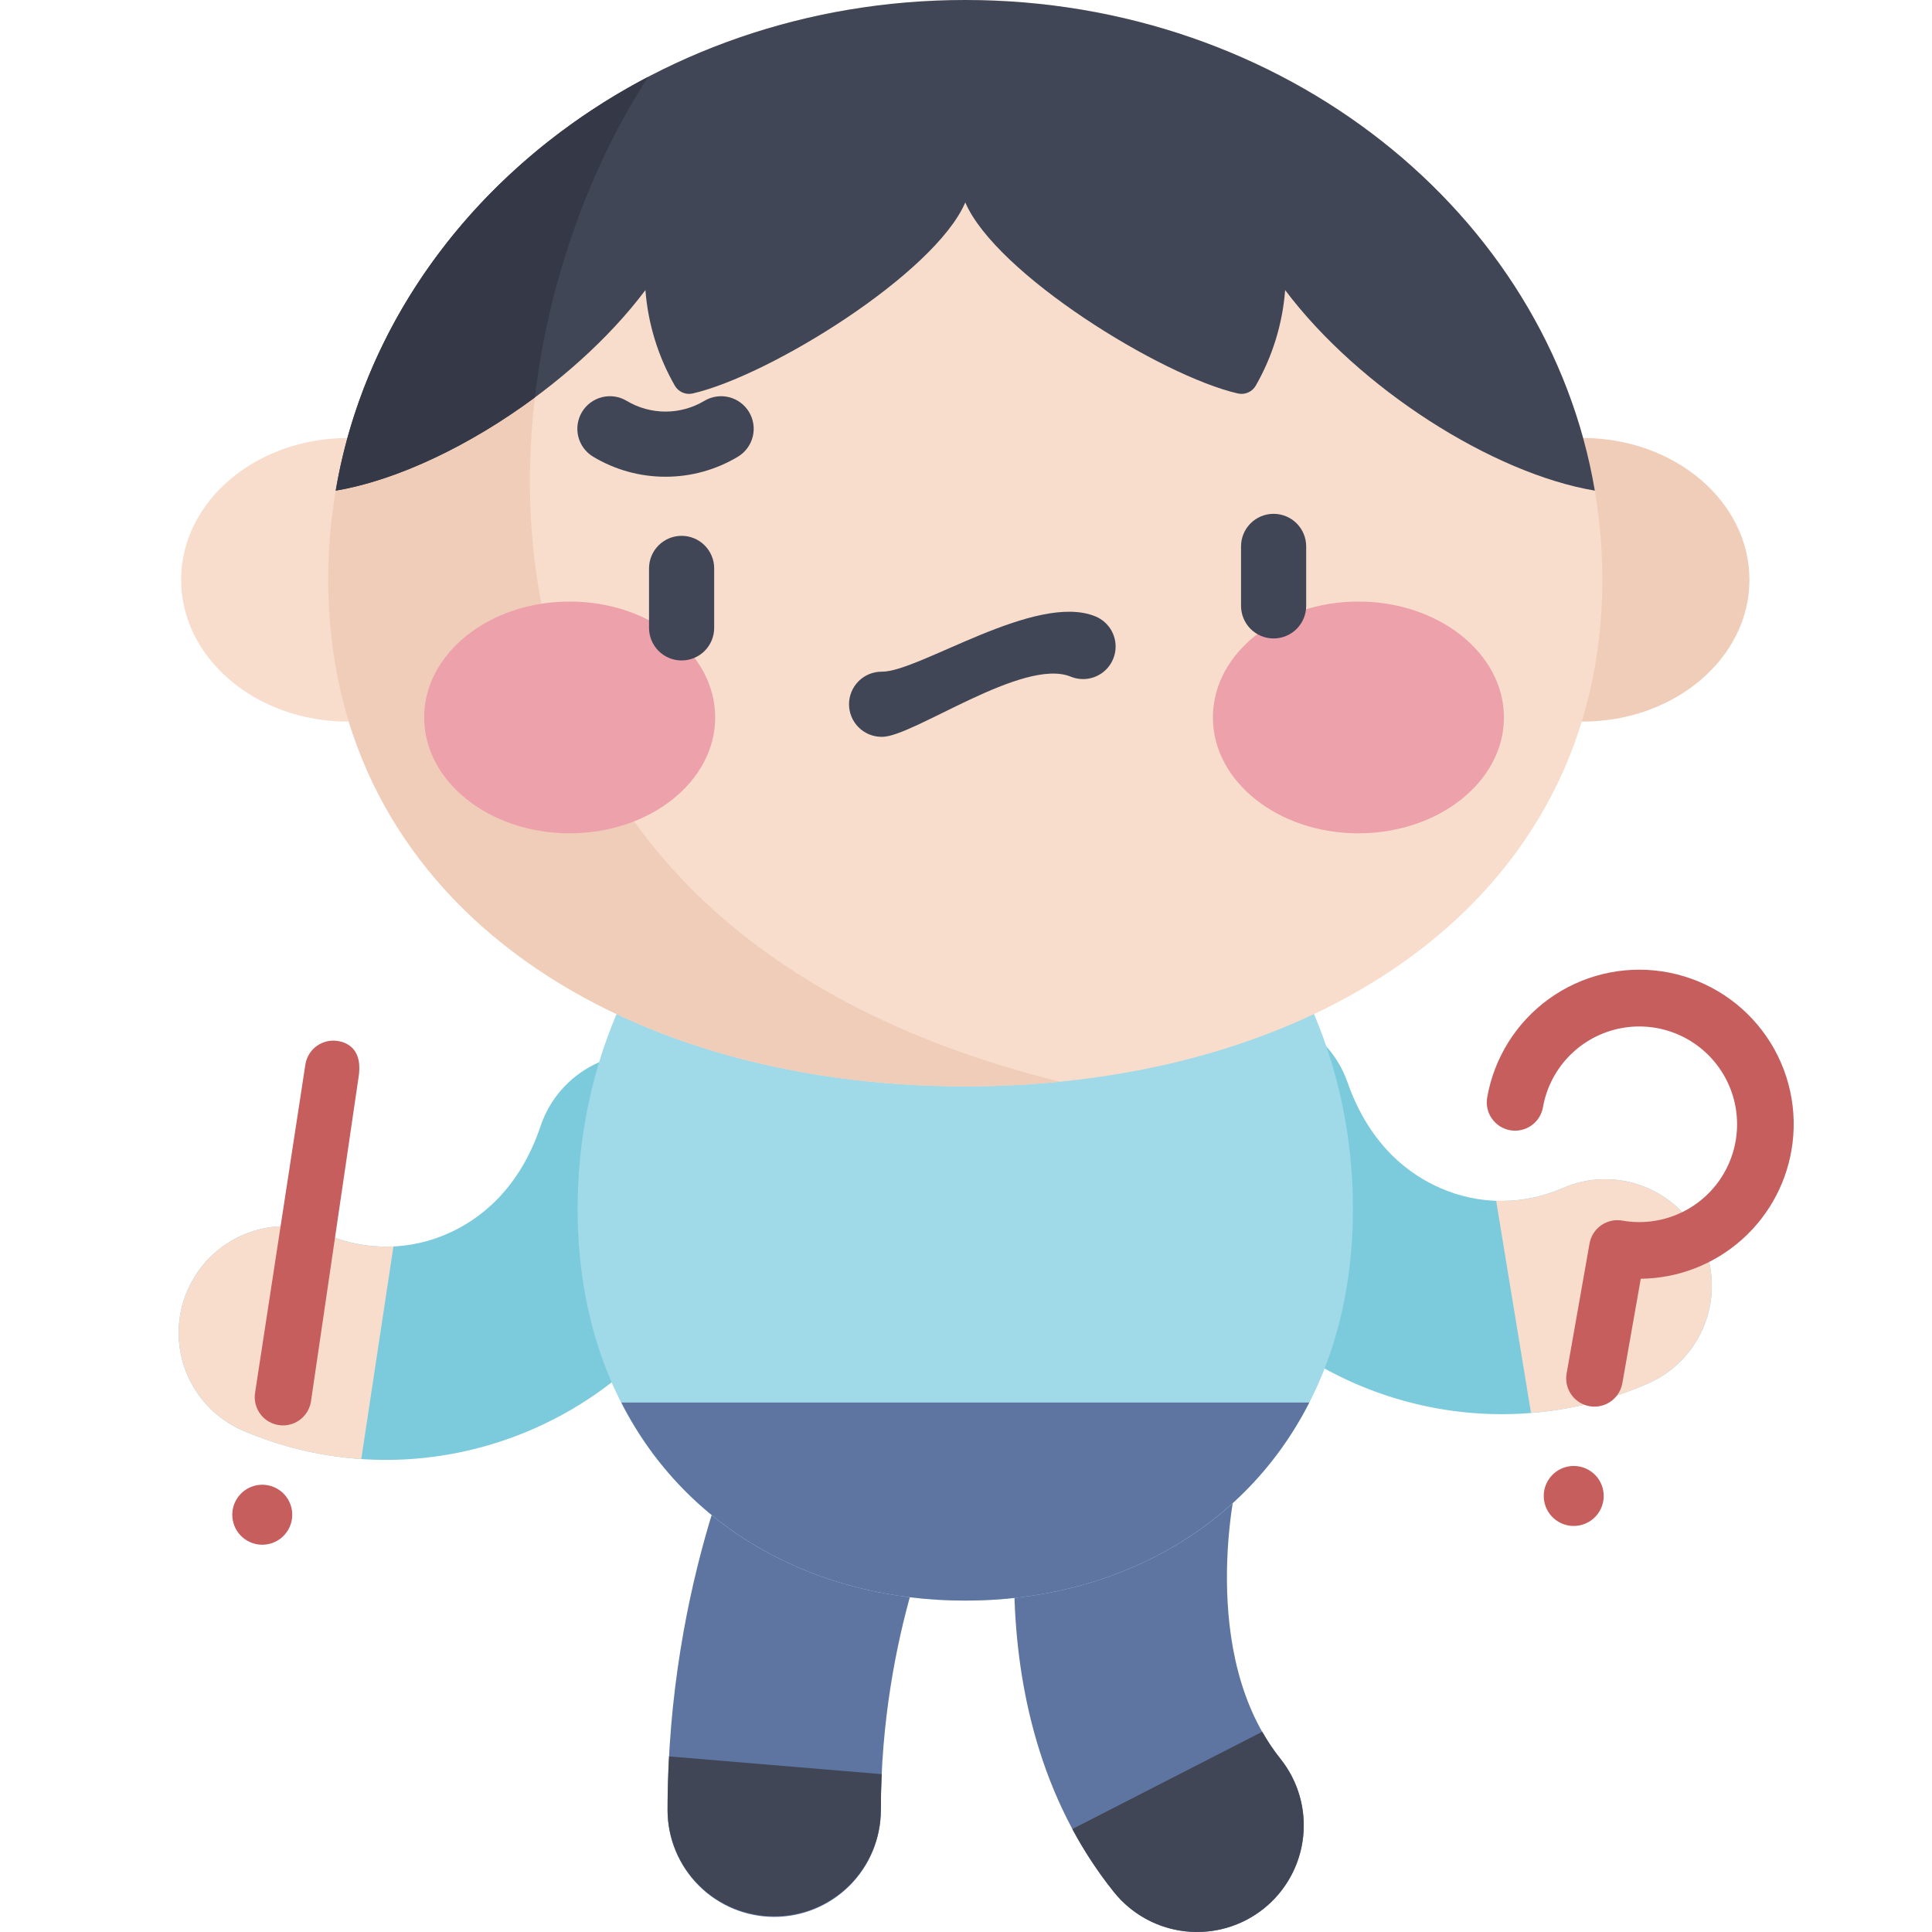 <svg width="512" height="512" viewBox="0 0 512 512" fill="none" xmlns="http://www.w3.org/2000/svg">
<path d="M205.172 508C212.667 508 219.856 505.022 225.156 499.722C230.456 494.422 233.434 487.233 233.434 479.738C233.434 432.281 249.864 398.538 250.034 398.199L249.972 398.32L199.562 372.758C198.64 374.578 176.914 418.125 176.914 479.738C176.914 487.233 179.891 494.421 185.19 499.721C190.489 505.021 197.677 507.999 205.172 508V508Z" fill="#5F75A1"/>
<path d="M317.266 512C322.589 511.997 327.802 510.491 332.307 507.655C336.811 504.819 340.423 500.769 342.727 495.97C345.031 491.172 345.932 485.82 345.328 480.532C344.724 475.244 342.639 470.233 339.313 466.078C317.051 438.262 327.661 392.894 327.774 392.445C328.736 388.828 328.971 385.057 328.463 381.349C327.956 377.641 326.717 374.071 324.819 370.845C322.921 367.62 320.401 364.804 317.406 362.561C314.41 360.317 310.999 358.691 307.37 357.777C303.741 356.862 299.967 356.678 296.266 357.234C292.565 357.79 289.012 359.075 285.812 361.016C282.612 362.957 279.829 365.513 277.625 368.538C275.422 371.563 273.84 374.995 272.974 378.636C272.228 381.585 255.228 451.46 295.189 501.394C297.835 504.708 301.194 507.383 305.016 509.219C308.838 511.055 313.025 512.006 317.266 512Z" fill="#5F75A1"/>
<path d="M334.508 458.926C335.914 461.434 337.52 463.826 339.308 466.078C343.991 471.93 346.158 479.402 345.332 486.852C344.505 494.301 340.753 501.117 334.901 505.8C329.05 510.483 321.577 512.65 314.128 511.824C306.678 510.997 299.862 507.246 295.179 501.394C291.011 496.181 287.329 490.598 284.179 484.714L334.508 458.926Z" fill="#404656"/>
<path d="M126.552 383.79C105.862 389.162 83.975 387.517 64.32 379.114C57.465 376.129 52.072 370.549 49.322 363.596C46.572 356.643 46.69 348.884 49.649 342.017C52.608 335.151 58.167 329.737 65.109 326.96C72.052 324.184 79.811 324.272 86.689 327.205C91.806 329.366 97.315 330.443 102.869 330.37C108.423 330.297 113.902 329.074 118.96 326.779C126.906 323.226 137.577 315.408 143.28 298.362C145.678 291.279 150.785 285.434 157.483 282.109C164.181 278.784 171.923 278.249 179.015 280.621C186.107 282.993 191.97 288.079 195.319 294.765C198.668 301.451 199.231 309.192 196.884 316.292C187.358 344.773 167.88 366.814 142.035 378.375C137.035 380.61 131.856 382.422 126.552 383.79V383.79Z" fill="#7CCBDD"/>
<path d="M374.891 371.973C395.648 377.082 417.513 375.16 437.059 366.508C443.86 363.426 449.164 357.778 451.814 350.798C454.464 343.818 454.244 336.073 451.203 329.255C448.162 322.436 442.546 317.098 435.582 314.406C428.618 311.714 420.872 311.887 414.035 314.887C408.946 317.112 403.451 318.26 397.897 318.257C392.342 318.254 386.849 317.1 381.762 314.869C373.768 311.421 363 303.735 357.084 286.764C354.597 279.711 349.416 273.932 342.676 270.692C335.937 267.452 328.188 267.015 321.127 269.477C314.065 271.938 308.268 277.098 305.003 283.826C301.739 290.554 301.274 298.302 303.711 305.371C313.598 333.729 333.353 355.521 359.343 366.753C364.37 368.926 369.571 370.671 374.891 371.973V371.973Z" fill="#7CCBDD"/>
<path d="M358.547 320.363C358.547 255.163 312.547 202.301 255.809 202.301C199.071 202.301 153.074 255.16 153.074 320.363C153.074 385.566 199.074 424.176 255.808 424.176C312.542 424.176 358.547 385.57 358.547 320.363Z" fill="#A0D9E7"/>
<path d="M164.652 371.691C181.777 405.3 216.16 424.175 255.808 424.175C295.456 424.175 329.839 405.3 346.968 371.691H164.652Z" fill="#5F75A1"/>
<path d="M463.621 153.648C463.621 132.894 443.812 116.07 419.379 116.07C394.946 116.07 375.137 132.894 375.137 153.648C375.137 174.402 394.946 191.23 419.379 191.23C443.812 191.23 463.621 174.406 463.621 153.648Z" fill="#F0CDB9"/>
<path d="M136.48 153.648C136.48 132.894 116.68 116.07 92.242 116.07C67.804 116.07 48 132.895 48 153.648C48 174.401 67.809 191.23 92.242 191.23C116.675 191.23 136.48 174.406 136.48 153.648Z" fill="#F8DCCC"/>
<path d="M424.637 153.648C424.637 68.789 349.051 0 255.809 0C162.567 0 86.98 68.789 86.98 153.648C86.98 238.507 162.57 287.894 255.808 287.894C349.046 287.894 424.637 238.508 424.637 153.648Z" fill="#F8DCCC"/>
<path d="M171.793 20.348C121.113 46.863 86.98 96.629 86.98 153.648C86.98 238.507 162.57 287.894 255.808 287.894C264.331 287.894 272.691 287.484 280.886 286.664C110.188 244.395 124.32 93.273 171.793 20.348Z" fill="#F0CDB9"/>
<path d="M422.648 130.02C410.16 56.379 340.219 0 255.809 0C171.399 0 101.461 56.379 88.969 130.02C116.039 125.477 151.481 102.911 171.043 76.879C171.728 85.784 174.384 94.426 178.82 102.179C179.278 102.987 179.982 103.627 180.83 104.006C181.677 104.385 182.624 104.482 183.531 104.284C203.988 99.597 247.703 72.518 255.812 53.647C263.917 72.518 307.636 99.596 328.089 104.284C328.996 104.482 329.943 104.385 330.791 104.006C331.638 103.627 332.342 102.987 332.8 102.179C337.236 94.426 339.892 85.784 340.577 76.879C360.141 102.91 395.578 125.477 422.648 130.02Z" fill="#404656"/>
<path d="M171.785 20.359C128.254 43.137 96.934 83.066 88.969 130.02C105.293 127.282 124.657 117.985 141.746 105.329C145.52 73.2 157.043 43.008 171.785 20.359Z" fill="#353947"/>
<path d="M64.32 379.113C74.289 383.397 84.917 385.947 95.745 386.653L104.268 330.311C98.247 330.637 92.232 329.573 86.689 327.202C79.811 324.269 72.051 324.181 65.109 326.957C58.167 329.734 52.607 335.148 49.648 342.014C46.689 348.881 46.572 356.64 49.322 363.593C52.071 370.546 57.464 376.126 64.319 379.111L64.32 379.113Z" fill="#F8DCCC"/>
<path d="M437.06 366.508C427.145 370.918 416.551 373.603 405.733 374.446L396.496 318.217C402.52 318.467 408.521 317.327 414.034 314.885C420.87 311.89 428.613 311.719 435.574 314.412C442.535 317.105 448.149 322.442 451.189 329.258C454.229 336.074 454.45 343.816 451.803 350.795C449.156 357.773 443.855 363.421 437.059 366.506L437.06 366.508Z" fill="#F8DCCC"/>
<path d="M176.91 479.738C176.91 474.859 177.058 470.109 177.31 465.468L233.658 470.168C233.513 473.293 233.431 476.481 233.431 479.738C233.387 487.204 230.389 494.349 225.094 499.613C219.799 504.877 212.636 507.832 205.169 507.832C197.703 507.832 190.54 504.877 185.245 499.613C179.949 494.349 176.952 487.204 176.908 479.738H176.91Z" fill="#404656"/>
<path d="M150.968 220.836C172.266 220.836 189.531 207.087 189.531 190.127C189.531 173.167 172.266 159.418 150.968 159.418C129.67 159.418 112.405 173.167 112.405 190.127C112.405 207.087 129.67 220.836 150.968 220.836Z" fill="#EDA1AB"/>
<path d="M359.992 220.836C381.29 220.836 398.555 207.087 398.555 190.127C398.555 173.167 381.29 159.418 359.992 159.418C338.694 159.418 321.429 173.167 321.429 190.127C321.429 207.087 338.694 220.836 359.992 220.836Z" fill="#EDA1AB"/>
<path d="M180.632 175.027C178.343 175.027 176.147 174.118 174.528 172.499C172.909 170.88 172 168.684 172 166.395V150.632C172 148.343 172.909 146.147 174.528 144.528C176.147 142.909 178.343 142 180.632 142C182.921 142 185.117 142.909 186.736 144.528C188.355 146.147 189.264 148.343 189.264 150.632V166.395C189.264 168.684 188.355 170.88 186.736 172.499C185.117 174.118 182.921 175.027 180.632 175.027Z" fill="#404656"/>
<path d="M337.518 169.195C335.229 169.195 333.033 168.286 331.414 166.667C329.796 165.048 328.886 162.852 328.886 160.563V144.8C328.886 142.511 329.796 140.315 331.414 138.696C333.033 137.077 335.229 136.168 337.518 136.168C339.807 136.168 342.003 137.077 343.622 138.696C345.241 140.315 346.15 142.511 346.15 144.8V160.563C346.15 162.852 345.241 165.048 343.622 166.667C342.003 168.286 339.807 169.195 337.518 169.195Z" fill="#404656"/>
<path d="M176.37 126.341C169.613 126.344 162.982 124.509 157.187 121.033C155.225 119.854 153.811 117.944 153.257 115.722C152.703 113.501 153.054 111.15 154.233 109.187C155.412 107.225 157.322 105.811 159.544 105.257C161.765 104.703 164.116 105.054 166.078 106.233C169.188 108.093 172.745 109.076 176.369 109.076C179.993 109.076 183.549 108.093 186.659 106.233C188.622 105.054 190.972 104.703 193.194 105.257C195.416 105.811 197.326 107.224 198.505 109.187C199.684 111.149 200.036 113.5 199.482 115.722C198.928 117.943 197.514 119.854 195.551 121.033C189.757 124.509 183.127 126.344 176.37 126.341V126.341Z" fill="#404656"/>
<path d="M287.014 179.962C285.895 179.961 284.787 179.742 283.751 179.317C271.12 174.162 241.939 195.308 233.785 195.267H233.632C231.343 195.267 229.147 194.358 227.528 192.739C225.909 191.12 225 188.925 225 186.635C225 184.346 225.909 182.15 227.528 180.531C229.147 178.913 231.343 178.003 233.632 178.003H233.785C243.707 177.973 274.514 156.898 290.284 163.344C292.136 164.101 293.668 165.478 294.617 167.24C295.566 169.001 295.874 171.038 295.488 173.001C295.102 174.964 294.046 176.733 292.5 178.003C290.954 179.274 289.015 179.969 287.014 179.968V179.962Z" fill="#404656"/>
<path d="M413.079 403.33C416.881 405.526 421.743 404.223 423.938 400.421C426.133 396.619 424.83 391.757 421.028 389.562C417.226 387.367 412.365 388.67 410.17 392.472C407.975 396.274 409.277 401.135 413.079 403.33Z" fill="#C65E5E"/>
<path d="M418.799 371.772C419.843 372.375 421.017 372.717 422.222 372.77C423.426 372.823 424.626 372.584 425.718 372.075C426.811 371.565 427.765 370.8 428.499 369.843C429.233 368.886 429.726 367.767 429.935 366.58L434.819 338.88C444.744 338.772 454.292 335.065 461.69 328.448C469.089 321.832 473.834 312.755 475.045 302.903C476.349 292.311 473.464 281.628 467.005 273.132C460.545 264.636 451.022 259 440.466 257.426C429.91 255.852 419.156 258.464 410.499 264.705C401.841 270.946 395.965 280.323 394.122 290.835C393.951 291.806 393.973 292.8 394.186 293.762C394.399 294.724 394.8 295.634 395.365 296.441C395.93 297.248 396.648 297.936 397.479 298.466C398.31 298.995 399.237 299.356 400.207 299.527C401.177 299.698 402.172 299.676 403.134 299.463C404.096 299.25 405.006 298.849 405.813 298.284C406.62 297.719 407.308 297.001 407.837 296.17C408.367 295.339 408.727 294.412 408.899 293.442C409.11 292.249 409.404 291.072 409.777 289.92C411.316 285.193 414.183 281.009 418.034 277.865C421.886 274.722 426.56 272.753 431.5 272.192C436.439 271.631 441.436 272.503 445.894 274.703C450.352 276.903 454.084 280.339 456.643 284.601C459.203 288.862 460.483 293.77 460.331 298.74C460.179 303.709 458.601 308.529 455.785 312.626C452.97 316.724 449.035 319.925 444.451 321.848C439.867 323.771 434.826 324.336 429.93 323.474C427.971 323.129 425.955 323.576 424.326 324.717C422.697 325.858 421.587 327.599 421.242 329.558L415.172 363.976C414.904 365.492 415.109 367.054 415.76 368.449C416.41 369.845 417.474 371.006 418.807 371.776L418.799 371.772Z" fill="#C65E5E"/>
<path d="M65.53 408.305C69.332 410.5 74.193 409.197 76.388 405.395C78.583 401.593 77.281 396.732 73.479 394.537C69.677 392.341 64.815 393.644 62.62 397.446C60.425 401.248 61.728 406.11 65.53 408.305Z" fill="#C65E5E"/>
<path d="M74.672 377.744C73.467 377.692 72.293 377.349 71.249 376.746L71.257 376.75C69.924 375.98 68.86 374.819 68.21 373.424C67.559 372.028 67.354 370.466 67.622 368.951L80.949 281.975C81.295 280.016 82.404 278.274 84.033 277.133C85.662 275.992 87.678 275.545 89.637 275.891C91.596 276.236 96.45 277.691 94.95 285.974L82.385 371.554C82.176 372.741 81.683 373.861 80.949 374.817C80.215 375.774 79.261 376.539 78.169 377.049C77.076 377.558 75.876 377.797 74.672 377.744Z" fill="#C65E5E"/>
</svg>
